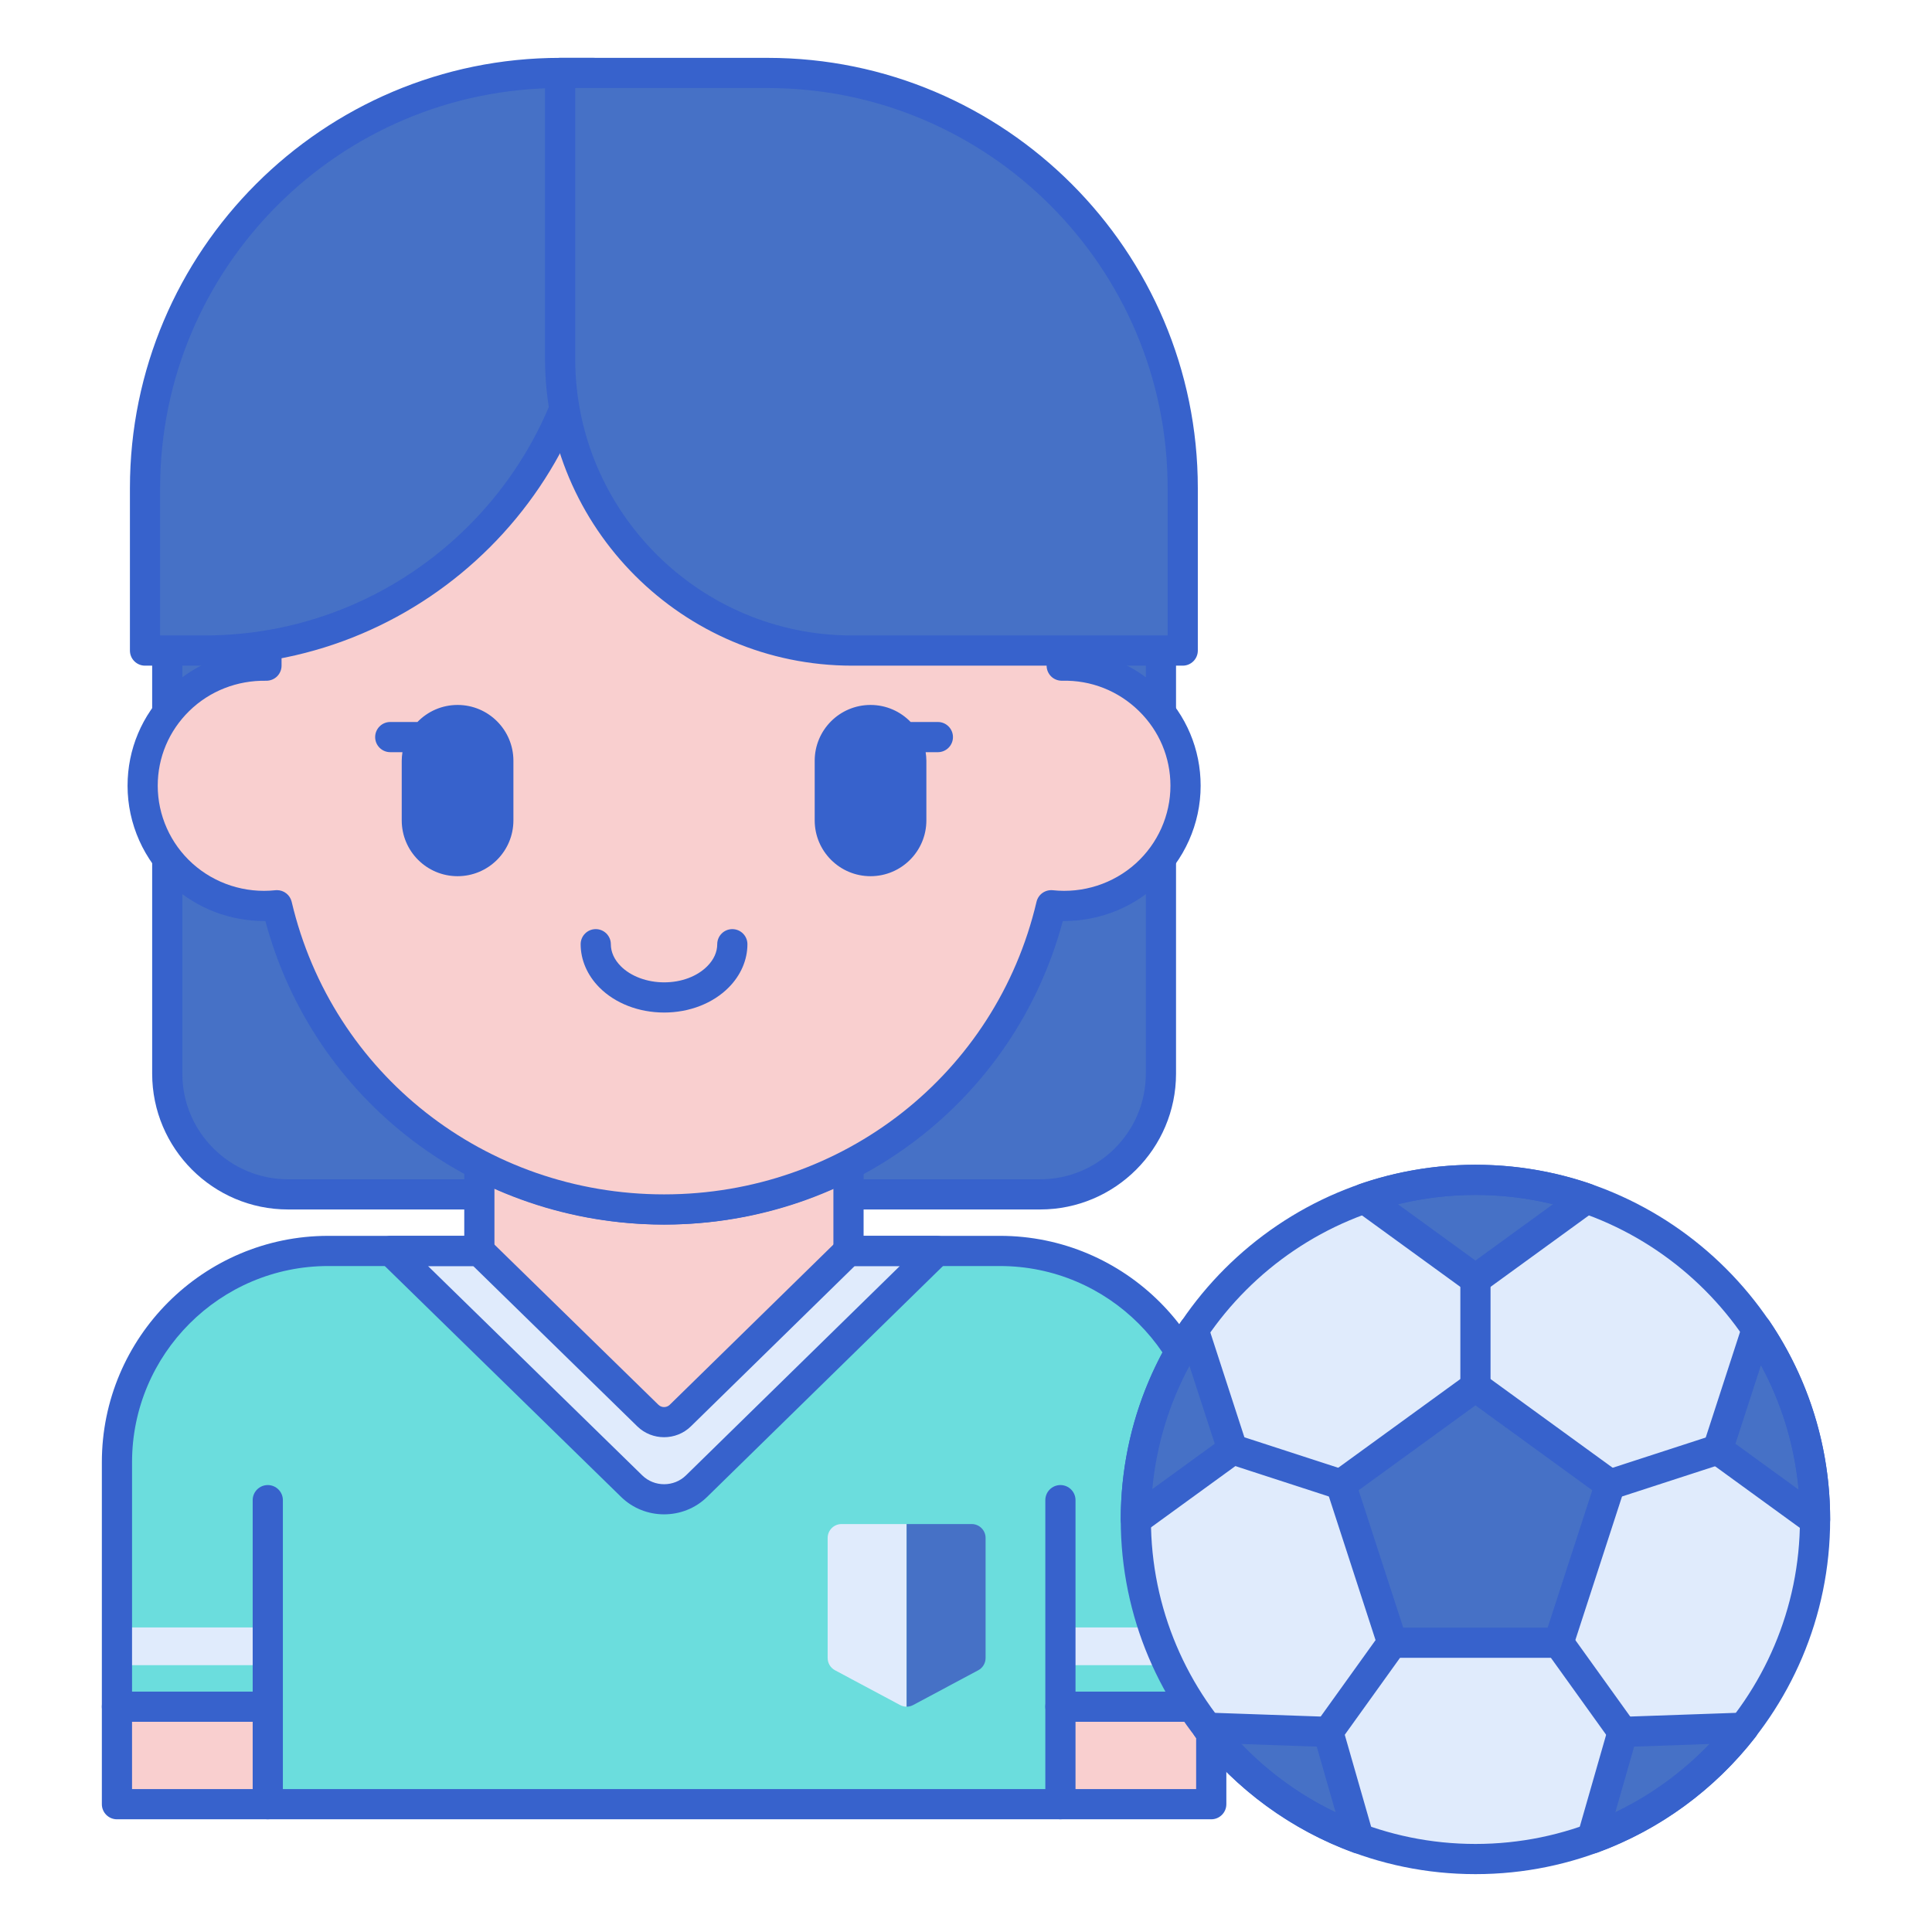 <svg id="Layer_1" enable-background="new 0 0 256 256" height="512" viewBox="0 0 256 256" width="512" xmlns="http://www.w3.org/2000/svg"><g><g><path d="m137.83 158.261h-99.667c-8.837 0-16-7.163-16-16v-79.174h131.667v79.174c0 8.836-7.164 16-16 16z" fill="#4671c6"/></g><g><path d="m137.83 160.261h-99.667c-9.925 0-18-8.075-18-18v-79.174c0-1.104.896-2 2-2h131.667c1.104 0 2 .896 2 2v79.174c0 9.925-8.075 18-18 18zm-113.667-95.174v77.174c0 7.72 6.28 14 14 14h99.667c7.72 0 14-6.28 14-14v-77.174z" fill="#3762cc"/></g><g><path d="m132.496 165.757h-89c-15.464 0-28 12.536-28 28v38.042 7.267h145v-7.267-38.042c0-15.464-12.536-28-28-28z" fill="#6bdddd"/></g><g><path d="m51.802 165.757 31.905 31.172c2.387 2.332 6.201 2.331 8.586-.004l31.84-31.167h-72.331z" fill="#e0ebfc"/></g><g><path d="m15.496 215.644h19.986v5h-19.986z" fill="#e0ebfc"/></g><g><path d="m140.511 215.644h19.985v5h-19.985z" fill="#e0ebfc"/></g><g><path d="m15.496 226.144h19.986v12.923h-19.986z" fill="#f9cfcf"/></g><g><path d="m140.511 226.144h19.986v12.923h-19.986z" fill="#f9cfcf"/></g><g><path d="m120.132 201.945h-8.622c-1.017 0-1.842.825-1.842 1.842v15.907c0 .679.374 1.304.974 1.624l8.622 4.608c.271.145.57.217.868.217z" fill="#e0ebfc"/></g><g><path d="m121 225.926 8.622-4.608c.599-.32.974-.945.974-1.624v-15.907c0-1.017-.825-1.842-1.842-1.842h-8.622v24.199c.299 0 .597-.073.868-.218z" fill="#4671c6"/></g><g><path d="m140.511 241.066c-1.104 0-2-.896-2-2v-40.288c0-1.104.896-2 2-2s2 .896 2 2v40.288c0 1.105-.896 2-2 2z" fill="#3762cc"/></g><g><path d="m35.482 241.066c-1.104 0-2-.896-2-2v-40.288c0-1.104.896-2 2-2s2 .896 2 2v40.288c0 1.105-.895 2-2 2z" fill="#3762cc"/></g><g><path d="m35.482 228.144h-19.986c-1.104 0-2-.896-2-2s.896-2 2-2h19.986c1.104 0 2 .896 2 2s-.895 2-2 2z" fill="#3762cc"/></g><g><path d="m160.496 228.144h-19.985c-1.104 0-2-.896-2-2s.896-2 2-2h19.985c1.104 0 2 .896 2 2s-.895 2-2 2z" fill="#3762cc"/></g><g><path d="m87.996 160.261c-8.841 0-17.166-2.167-24.48-5.981v11.478l22.333 21.819c1.194 1.166 3.1 1.165 4.293-.002l22.288-21.817v-11.453c-7.303 3.798-15.612 5.956-24.434 5.956z" fill="#f9cfcf"/></g><g><path d="m160.496 241.066h-145c-1.104 0-2-.896-2-2v-45.31c0-16.542 13.458-30 30-30h18.021v-9.478c0-.699.365-1.348.963-1.71.6-.364 1.343-.387 1.962-.063 7.219 3.765 15.363 5.755 23.555 5.755 8.292 0 16.201-1.929 23.511-5.731.621-.321 1.363-.298 1.961.064.597.363.962 1.011.962 1.71v9.453h18.066c16.542 0 30 13.458 30 30v45.31c-.001 1.105-.896 2-2.001 2zm-143-4h141v-43.31c0-14.337-11.663-26-26-26h-20.066c-1.104 0-2-.896-2-2v-8.269c-7.017 3.13-14.707 4.772-22.434 4.772-7.743 0-15.45-1.65-22.479-4.793v8.289c0 1.104-.896 2-2 2h-20.021c-14.337 0-26 11.663-26 26z" fill="#3762cc"/></g><g><path d="m87.997 200.658c-2.06 0-4.119-.767-5.688-2.299l-31.905-31.172c-.582-.568-.762-1.433-.455-2.186.308-.753 1.039-1.245 1.853-1.245h11.715c.522 0 1.024.204 1.397.569l22.332 21.819c.412.403 1.083.402 1.497-.001l22.287-21.817c.374-.365.876-.57 1.399-.57h11.702c.813 0 1.545.492 1.852 1.244.308.753.128 1.616-.452 2.185l-31.839 31.168c-1.57 1.537-3.632 2.304-5.695 2.305zm-31.286-32.901 28.394 27.741c1.599 1.562 4.195 1.559 5.79-.003l28.335-27.738h-5.983l-21.705 21.247c-1.954 1.911-5.134 1.912-7.09.003l-21.749-21.25z" fill="#3762cc"/></g><g><path d="m140.683 88.203v-4.933c0-28.836-23.589-52.212-52.687-52.212-29.098 0-52.687 23.376-52.687 52.212v4.933c-9.149-.186-16.407 7.103-16.407 15.912 0 9.407 8.213 16.848 17.799 15.835 5.437 23.1 26.333 40.311 51.295 40.311 24.965 0 45.858-17.212 51.295-40.311 9.573 1.012 17.799-6.415 17.799-15.835 0-8.814-7.264-16.098-16.407-15.912z" fill="#f9cfcf"/></g><g><path d="m88.005 134.166c-3.36 0-6.49-1.212-8.587-3.325-1.598-1.611-2.478-3.646-2.478-5.728 0-1.104.896-2 2-2s2 .896 2 2c0 1.035.456 2.042 1.317 2.911 1.331 1.341 3.479 2.142 5.747 2.142 2.282 0 4.366-.78 5.717-2.143.862-.868 1.317-1.875 1.317-2.91 0-1.104.896-2 2-2s2 .896 2 2c0 2.083-.88 4.117-2.478 5.728-2.095 2.113-5.214 3.325-8.555 3.325z" fill="#3762cc"/></g><g><path d="m87.996 162.261c-24.979 0-46.467-16.454-52.831-40.221-.06 0-.117 0-.176 0-4.475.001-8.818-1.642-12.153-4.643-3.771-3.394-5.934-8.234-5.934-13.282 0-4.832 1.909-9.363 5.375-12.76 3.007-2.946 6.866-4.712 11.032-5.083v-3.002c0-29.893 24.532-54.212 54.687-54.212s54.688 24.319 54.688 54.212v3.003c4.166.37 8.024 2.137 11.032 5.083 3.466 3.397 5.375 7.929 5.375 12.76 0 5.048-2.162 9.888-5.932 13.28-3.336 3.001-7.682 4.645-12.156 4.645-.058 0-.116 0-.175-.001-6.364 23.767-27.851 40.221-52.832 40.221zm-51.293-44.311c.917 0 1.73.631 1.945 1.542 5.373 22.826 25.665 38.769 49.348 38.769s43.976-15.942 49.349-38.769c.231-.981 1.153-1.631 2.157-1.531 4.005.428 8.011-.865 10.981-3.539 2.928-2.635 4.607-6.392 4.607-10.307 0-3.748-1.482-7.265-4.175-9.902-2.719-2.664-6.35-4.115-10.191-4.01-.544.002-1.058-.195-1.44-.571-.384-.376-.601-.892-.601-1.429v-4.933c0-27.687-22.738-50.212-50.688-50.212-27.948 0-50.687 22.525-50.687 50.212v4.934c0 .537-.217 1.053-.601 1.429s-.916.577-1.44.571c-3.811-.068-7.473 1.346-10.191 4.009-2.692 2.639-4.175 6.155-4.175 9.903 0 3.916 1.68 7.673 4.609 10.309 2.97 2.673 6.974 3.966 10.979 3.537.073-.008.144-.012.214-.012z" fill="#3762cc"/></g><g><circle cx="195.504" cy="201.333" fill="#e0ebfc" r="45"/></g><g><path d="m195.504 185.749c-1.104 0-2-.896-2-2v-14.25c0-1.104.896-2 2-2s2 .896 2 2v14.25c0 1.105-.896 2-2 2z" fill="#3762cc"/></g><g><path d="m177.671 198.706c-.204 0-.413-.032-.618-.099l-14.266-4.636c-1.051-.342-1.625-1.47-1.284-2.521.341-1.049 1.469-1.623 2.521-1.284l14.266 4.636c1.051.342 1.625 1.47 1.284 2.521-.275.845-1.059 1.383-1.903 1.383z" fill="#3762cc"/></g><g><path d="m176.008 231.472c-.403 0-.812-.122-1.164-.375-.897-.645-1.103-1.894-.459-2.791l8.473-11.804c.644-.896 1.894-1.103 2.791-.459.897.645 1.103 1.894.459 2.791l-8.473 11.804c-.391.544-1.004.834-1.627.834z" fill="#3762cc"/></g><g><path d="m213.339 198.705c-.844 0-1.627-.538-1.902-1.383-.341-1.051.233-2.179 1.284-2.521l14.266-4.636c1.053-.341 2.179.235 2.521 1.284.341 1.051-.233 2.179-1.284 2.521l-14.266 4.636c-.206.067-.415.099-.619.099z" fill="#3762cc"/></g><g><path d="m215.014 231.487c-.623 0-1.236-.289-1.627-.834l-8.484-11.82c-.644-.897-.438-2.146.459-2.791.896-.645 2.147-.439 2.791.459l8.484 11.82c.644.897.438 2.146-.459 2.791-.353.253-.761.375-1.164.375z" fill="#3762cc"/></g><g><path d="m180.779 158.801 14.725 10.698 14.725-10.698c-4.614-1.597-9.568-2.467-14.725-2.467s-10.111.869-14.725 2.467z" fill="#4671c6"/></g><g><path d="m175.999 229.488-16.041-.56c5.14 6.611 12.082 11.752 20.09 14.681z" fill="#4671c6"/></g><g><path d="m210.962 243.608c8.007-2.929 14.948-8.069 20.088-14.68l-16.039.56z" fill="#4671c6"/></g><g><path d="m227.605 192.069 12.897 9.371c.001 0 .001 0 .001-.001.021-9.381-2.828-18.095-7.718-25.313z" fill="#4671c6"/></g><g><path d="m195.504 183.749-17.833 12.956 6.812 20.963h22.041l6.812-20.963z" fill="#4671c6"/></g><g><path d="m180.048 245.608c-.23 0-.463-.04-.687-.122-8.285-3.029-15.541-8.331-20.983-15.331-.477-.613-.555-1.446-.202-2.138.354-.692 1.039-1.126 1.852-1.089l16.041.561c.865.03 1.613.615 1.853 1.447l4.05 14.12c.207.724-.009 1.503-.56 2.016-.378.351-.867.536-1.364.536zm-15.588-14.522c3.599 3.759 7.835 6.826 12.515 9.063l-2.498-8.712z" fill="#3762cc"/></g><g><path d="m210.963 245.607c-.497 0-.986-.186-1.363-.536-.551-.513-.767-1.292-.56-2.015l4.049-14.12c.239-.833.987-1.418 1.853-1.448l16.038-.561c.779-.039 1.498.396 1.852 1.089.353.691.274 1.524-.202 2.138-5.44 7-12.695 12.302-20.979 15.331-.225.082-.458.122-.688.122zm5.571-14.171-2.498 8.712c4.679-2.236 8.913-5.305 12.512-9.063z" fill="#3762cc"/></g><g><path d="m240.467 203.424c-.403 0-.803-.121-1.141-.366l-12.897-9.371c-.701-.51-.994-1.412-.727-2.236l5.181-15.943c.236-.727.865-1.255 1.622-1.362.759-.1 1.508.227 1.937.858 5.274 7.787 8.063 16.892 8.063 26.33 0 .019-.001.091-.002.109-.021.741-.45 1.438-1.116 1.766-.292.142-.608.215-.92.215zm-10.511-12.119 8.369 6.081c-.528-5.8-2.219-11.396-4.984-16.5z" fill="#3762cc"/></g><g><path d="m195.504 171.499c-.412 0-.825-.127-1.176-.382l-14.726-10.698c-.603-.438-.912-1.175-.803-1.912s.62-1.353 1.324-1.596c9.881-3.422 20.878-3.422 30.759 0 .704.243 1.215.858 1.324 1.596s-.2 1.474-.803 1.912l-14.725 10.698c-.349.255-.762.382-1.174.382zm-10.267-11.931 10.267 7.459 10.266-7.459c-6.69-1.642-13.843-1.642-20.533 0z" fill="#3762cc"/></g><g><path d="m206.524 219.668h-22.042c-.866 0-1.635-.558-1.902-1.382l-6.812-20.963c-.268-.824.025-1.727.727-2.236l17.833-12.956c.701-.51 1.65-.51 2.352 0l17.832 12.956c.701.51.994 1.412.727 2.236l-6.812 20.963c-.268.824-1.036 1.382-1.903 1.382zm-20.588-4h19.136l5.913-18.199-15.48-11.248-15.481 11.248z" fill="#3762cc"/></g><g><path d="m195.504 248.333c-25.916 0-47-21.084-47-47s21.084-47 47-47 47 21.084 47 47-21.084 47-47 47zm0-90c-23.71 0-43 19.29-43 43s19.29 43 43 43 43-19.29 43-43-19.29-43-43-43z" fill="#3762cc"/></g><g><path d="m150.505 201.374 12.808-9.305-5.151-15.853c-4.835 7.174-7.658 15.816-7.658 25.117 0 .014.001.028.001.041z" fill="#4671c6"/></g><g><path d="m150.505 203.374c-.311 0-.621-.072-.908-.218-.67-.342-1.092-1.03-1.092-1.782h.001c.008-9.473 2.773-18.525 7.997-26.275.428-.633 1.171-.975 1.937-.862.757.106 1.388.635 1.624 1.362l5.151 15.853c.268.824-.025 1.727-.727 2.236l-12.808 9.305c-.348.252-.76.381-1.175.381zm7.105-22.382c-2.721 5.055-4.39 10.588-4.921 16.323l8.271-6.01z" fill="#3762cc"/></g><g><path d="m124.271 95.667h-3.606c-1.345-1.39-3.227-2.258-5.315-2.258-4.086 0-7.399 3.313-7.399 7.399v7.893c0 4.086 3.313 7.399 7.399 7.399 4.086 0 7.399-3.313 7.399-7.399v-7.893c0-.389-.039-.768-.097-1.141h1.619c1.104 0 2-.896 2-2s-.896-2-2-2z" fill="#3762cc"/></g><g><path d="m60.63 93.409c-2.088 0-3.97.868-5.315 2.258h-3.605c-1.104 0-2 .896-2 2s.896 2 2 2h1.618c-.058.373-.097.752-.097 1.141v7.893c0 4.086 3.313 7.399 7.399 7.399 4.086 0 7.399-3.313 7.399-7.399v-7.893c0-4.087-3.312-7.399-7.399-7.399z" fill="#3762cc"/></g><g><path d="m27.07 86.203h-7.853v-21.536c0-30.376 24.624-55 55-55h4.417v24.972c0 28.478-23.086 51.564-51.564 51.564z" fill="#4671c6"/></g><g><path d="m27.07 88.203h-7.854c-1.104 0-2-.896-2-2v-21.536c0-31.43 25.57-57 57-57h4.417c1.104 0 2 .896 2 2v24.972c.001 29.535-24.028 53.564-53.563 53.564zm-5.853-4h5.854c27.329 0 49.563-22.234 49.563-49.564v-22.972h-2.417c-29.225 0-53 23.775-53 53z" fill="#3762cc"/></g><g><path d="m156.717 86.203h-43.812c-21.367 0-38.688-17.321-38.688-38.688v-37.848h27.5c30.376 0 55 24.624 55 55z" fill="#4671c6"/></g><g><path d="m156.717 88.203h-43.812c-22.436 0-40.688-18.253-40.688-40.688v-37.848c0-1.104.896-2 2-2h27.5c31.43 0 57 25.57 57 57v21.536c0 1.105-.896 2-2 2zm-80.5-76.536v35.848c0 20.23 16.458 36.688 36.688 36.688h41.812v-19.536c0-29.225-23.775-53-53-53z" fill="#3762cc"/></g></g></svg>